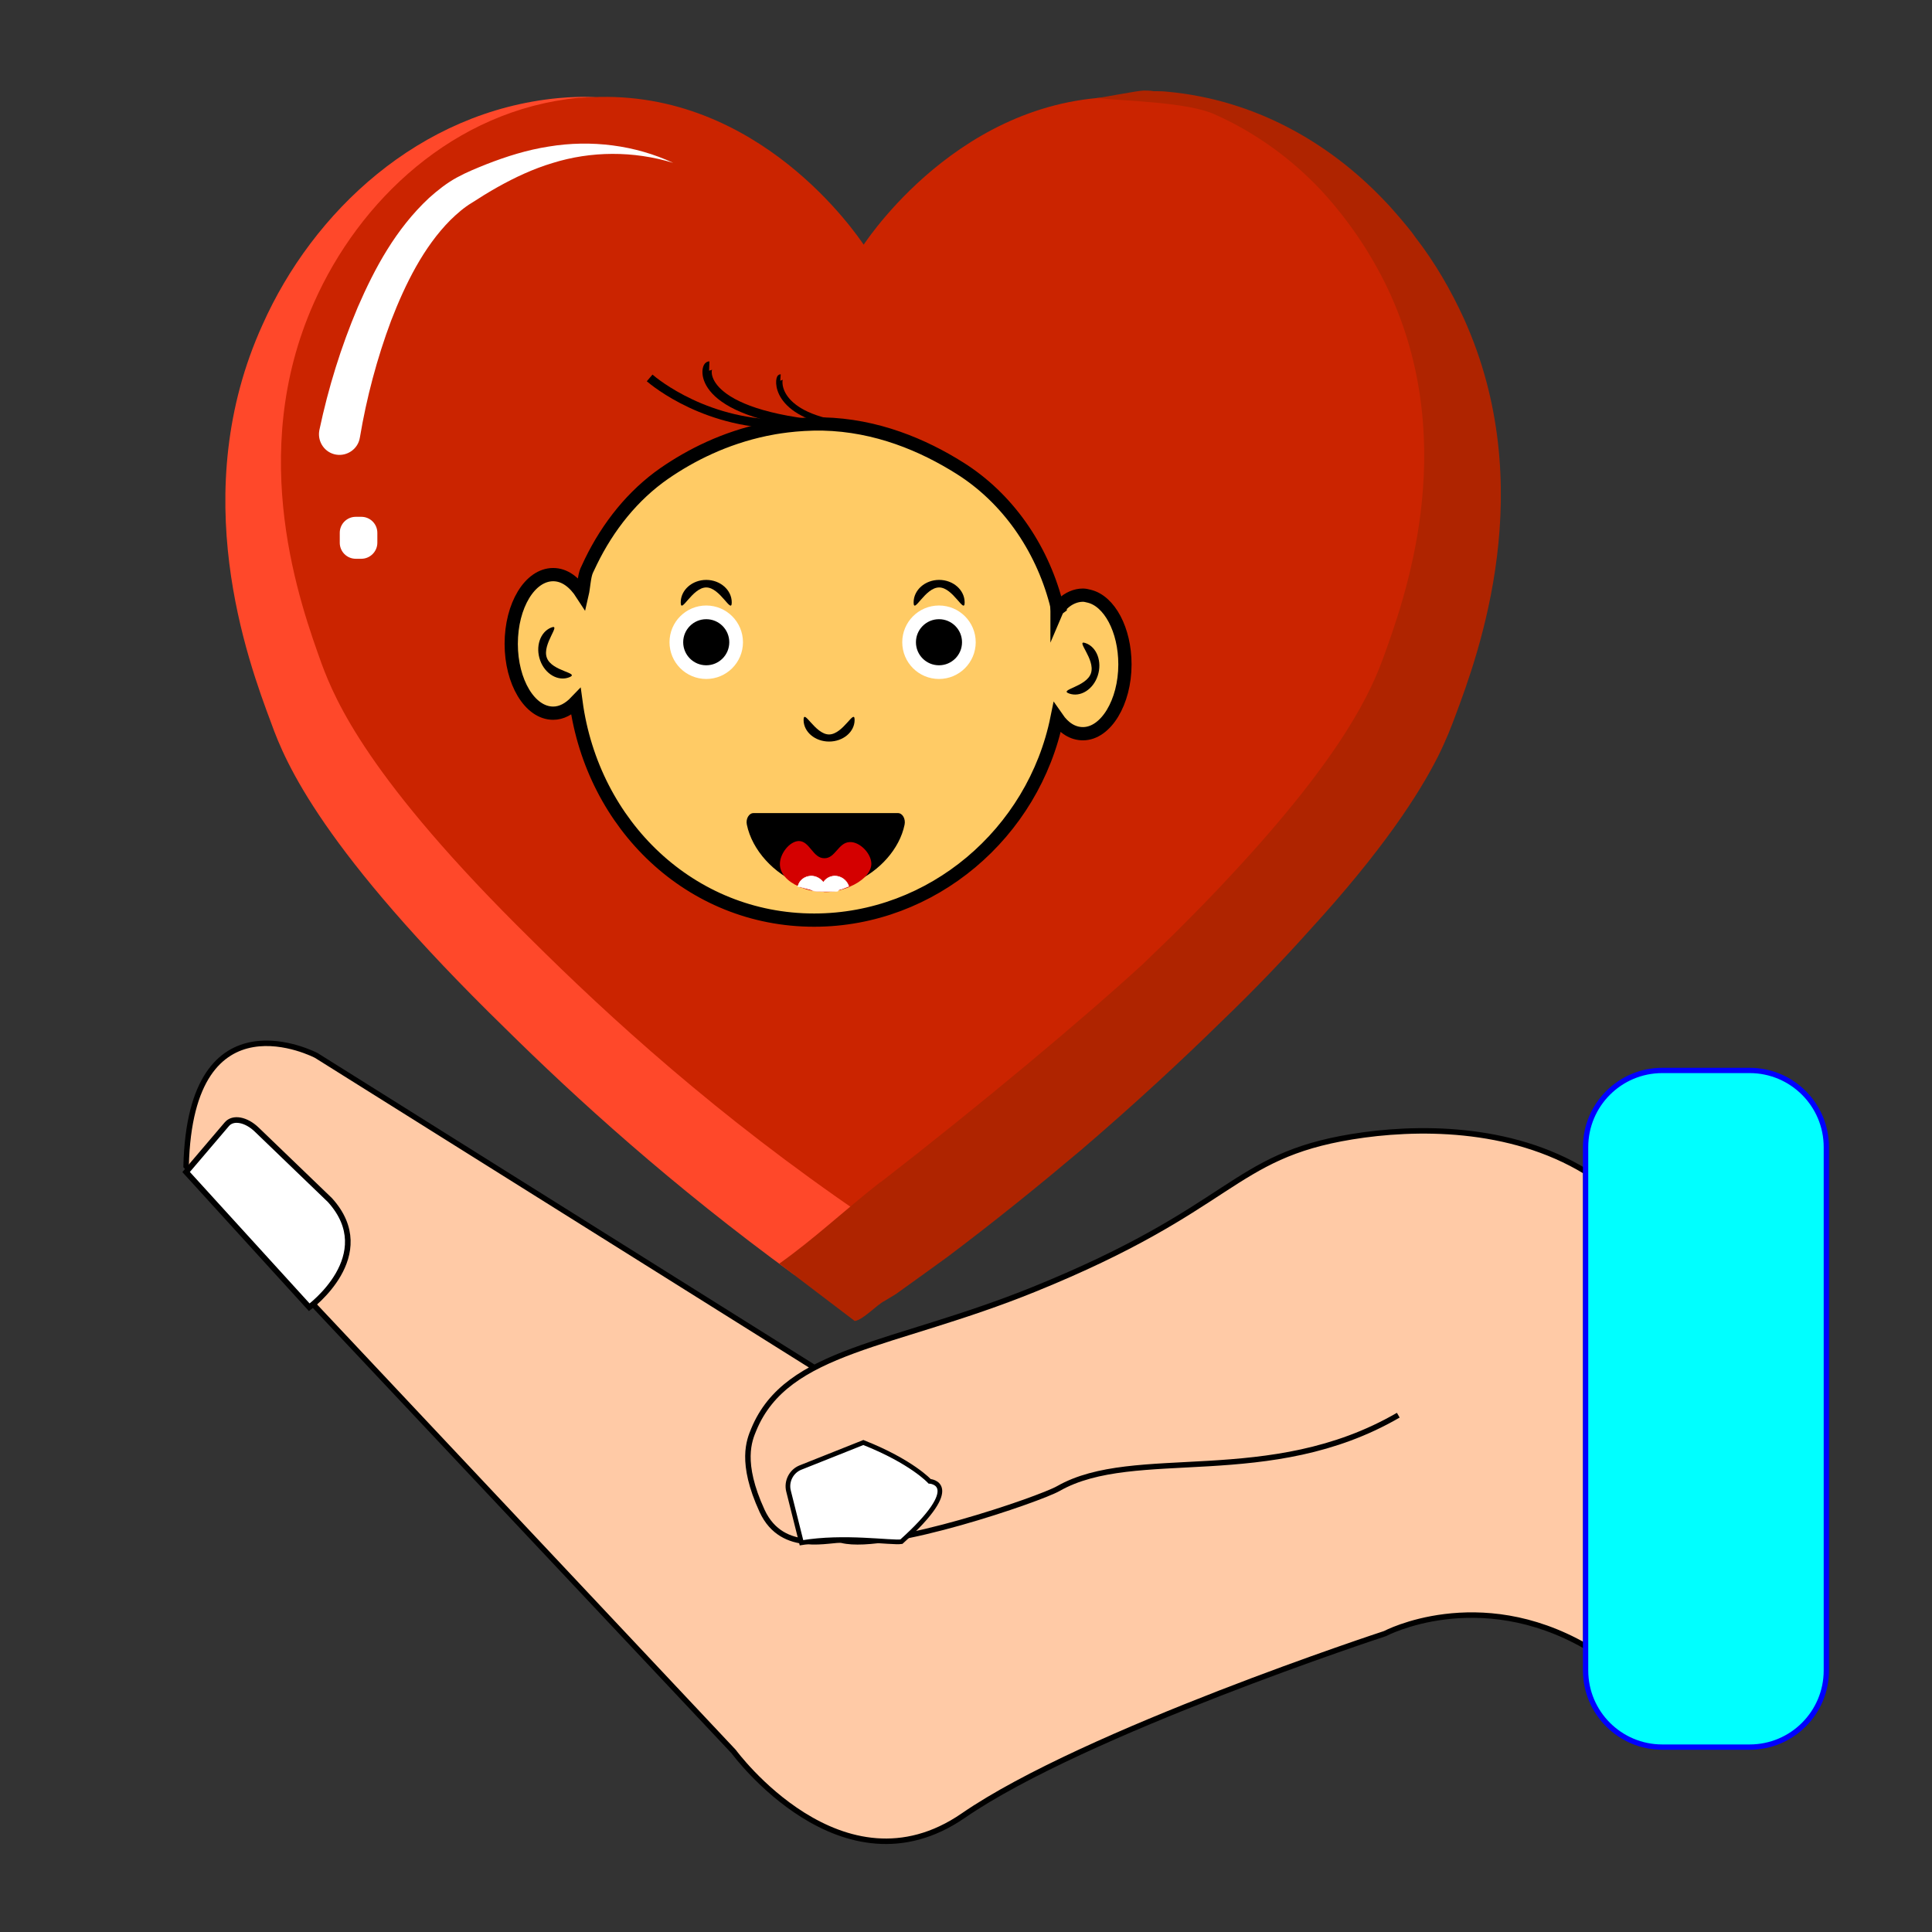 <?xml version="1.0" encoding="utf-8"?>
<!-- Generator: Adobe Illustrator 25.0.0, SVG Export Plug-In . SVG Version: 6.00 Build 0)  -->
<svg version="1.1" id="Layer_1" xmlns="http://www.w3.org/2000/svg" xmlns:xlink="http://www.w3.org/1999/xlink" x="0px" y="0px"
	 viewBox="0 0 128 128" style="enable-background:new 0 0 128 128;" xml:space="preserve">
<rect x="0" y="0" width="128" height="128" fill="#333333" stroke="none"/>
<style type="text/css">
	.st0{fill:#FFCAA6;stroke:#000000;stroke-width:0.363;stroke-miterlimit:10;}
	.st1{fill:#FFFFFF;stroke:#000000;stroke-width:0.373;stroke-miterlimit:10;}
	.st2{fill:#FFFFFF;stroke:#000000;stroke-width:0.31;stroke-miterlimit:10;}
	.st3{fill:#00FFFF;stroke:#0000FF;stroke-width:0.351;stroke-miterlimit:10;}
	.st4{stroke:#000000;stroke-width:0.907;stroke-miterlimit:10;}
	.st5{fill:#FF482A;}
	.st6{fill:#CB2400;}
	.st7{fill:#AF2400;}
	.st8{fill:#FFFFFF;}
	.st9{fill:#FFCB65;stroke:#000000;stroke-width:0.878;stroke-miterlimit:10;}
	.st10{fill:none;stroke:#000000;stroke-width:0.878;stroke-miterlimit:10;}
	.st11{stroke:#FFFFFF;stroke-width:0.907;stroke-miterlimit:10;}
	.st12{fill:#D40000;}
	.st13{fill:#FFFFFF;stroke:#FFFFFF;stroke-width:0.038;stroke-miterlimit:10;}
	.st14{fill:none;stroke:#000000;stroke-width:0.581;stroke-miterlimit:10;}
	.st15{fill:none;stroke:#000000;stroke-width:0.615;stroke-miterlimit:10;}
	.st16{fill:none;stroke:#000000;stroke-width:0.419;stroke-miterlimit:10;}
</style>
<g>
	<path class="st0" d="M53.95,90.61L20.96,69.93c0,0-8.34-4.4-8.63,7.33l4.1,4.56l32.18,34.23c0,0,7.17,9.78,15.21,4.24
		c8.04-5.54,27.94-12.06,27.94-12.06s6.14-3.26,13.31,0.85V77.63c-5.06-3.09-11.33-3-15.5-2.32c-8.03,1.31-7.76,4.72-21.06,10.11
		c-9.4,3.81-16.36,3.95-18.57,9.29c-0.29,0.7-0.93,2.17,0.55,5.39c1.36,2.95,4.67,1.8,5.3,1.95c3.03,0.73,13.11-2.73,14.33-3.43
		c5.07-2.89,13.99,0.09,22.52-4.86"/>
	<path class="st1" d="M20.49,86.61c0,0,4.68-3.44,1.37-7.1l-4.84-4.66c-0.71-0.69-1.58-0.85-1.99-0.37l-2.7,3.17L20.49,86.61z"/>
	<path class="st2" d="M52.24,98.78l0.86,3.43c2.81-0.48,5.97,0.03,6.62-0.07l0,0c4.29-3.86,1.87-4,1.87-4s-1.18-1.3-4.39-2.57
		l-4.17,1.66C52.43,97.47,52.08,98.14,52.24,98.78z"/>
	<path class="st3" d="M115.92,115.75h-5.79c-2.8,0-5.08-2.27-5.08-5.08V76c0-2.8,2.27-5.08,5.08-5.08h5.79
		c2.8,0,5.08,2.27,5.08,5.08v34.67C121,113.47,118.73,115.75,115.92,115.75z"/>
</g>
<path class="st4" d="M7,58.12"/>
<path d="M57.23,70.74"/>
<g>
	<g>
		<g>
			<path class="st5" d="M60.21,78.74c-2.61,2.07-5.22,4.02-7.6,5.71c-8.15-5.94-14.44-11.68-19.14-16.32
				c-12.1-11.8-14.54-17.54-15.5-20.22c-1.58-4.21-5.64-15.25-0.58-26.39C20.72,14.04,27.77,7.38,36.98,6.5
				c0.89-0.08,1.79-0.12,2.65-0.04c-0.31,0-0.58,0.04-0.89,0.04c-8.25,0.8-14.54,6.82-17.53,13.6c-4.5,10.11-0.86,20.07,0.52,23.9
				c0.89,2.41,3.06,7.62,13.89,18.27c5.12,5.09,12.3,11.68,22.03,18.31C58.53,79.96,59.39,79.39,60.21,78.74z"/>
			<path class="st6" d="M93.15,43.94c-0.79,2.15-2.54,6.36-10.21,14.56c-1.07,1.19-2.3,2.41-3.64,3.75
				c-0.58,0.57-1.31,1.26-2.1,2.03c-4.43,4.25-10.14,9.31-17.36,14.44c-0.03,0-0.03,0-0.03,0c-0.83,0.65-1.68,1.23-2.58,1.84
				C47.5,73.93,40.32,67.34,35.2,62.25C24.37,51.6,22.21,46.39,21.31,43.98c-1.37-3.83-5.02-13.79-0.52-23.9
				c2.99-6.78,9.28-12.79,17.53-13.6c0.31,0,0.58-0.04,0.89-0.04c11.07-0.54,17.56,9.12,18.01,9.77c0.45-0.65,7.18-10.65,18.56-9.73
				h0.34c2.06,0.19,4.02,0.69,5.81,1.49c2.68,1.19,5.05,2.95,7.05,5.02c1.96,2.11,3.54,4.52,4.67,7.05
				C98.16,30.15,94.52,40.14,93.15,43.94z"/>
			<path class="st7" d="M51.63,83.72c2.37-1.69,4.07-3.33,6.69-5.4c0,0,0,0,0.03,0c6.56-5.09,13.27-10.69,17.36-14.44
				c0.79-0.77,1.51-1.46,2.1-2.03c1.34-1.34,2.58-2.6,3.64-3.75c7.66-8.2,9.42-12.41,10.21-14.56c1.37-3.79,5.02-13.79,0.52-23.9
				c-1.13-2.53-2.72-4.94-4.67-7.05c-1.99-2.11-4.37-3.83-7.05-5.02c-1.79-0.8-5.75-0.87-7.81-1.07C73.02,6.47,75.39,6,75.77,6
				c0.21,0,0.41,0,0.65,0.04c0.31,0,0.62,0,0.96,0.04c5.74,0.54,10.65,3.33,14.33,7.2c0.38,0.38,0.72,0.8,1.07,1.19
				c0.34,0.42,0.69,0.8,1,1.26c1.31,1.69,2.34,3.49,3.2,5.36c5.05,11.15,1,22.18-0.58,26.39c-0.24,0.65-0.58,1.53-1.13,2.64
				c-1.24,2.45-3.61,6.17-8.56,11.57c-1.65,1.84-3.54,3.83-5.81,6.01c-2.58,2.53-5.67,5.4-9.25,8.47c-2.68,2.26-5.64,4.67-8.9,7.12
				c-1.1,0.8-2.23,1.61-3.4,2.45c-0.24,0.15-0.52,0.31-0.76,0.46c-0.48,0.23-1.41,1.25-1.96,1.32"/>
		</g>
		<g>
			<path class="st8" d="M21.16,28.49c0.6-2.83,1.43-5.5,2.54-8.13c1.13-2.6,2.52-5.19,4.73-7.25c0.56-0.5,1.16-0.98,1.84-1.35
				c0.66-0.36,1.29-0.61,1.96-0.88c1.33-0.52,2.7-0.95,4.12-1.17c2.82-0.47,5.74-0.09,8.25,1.08c-2.65-0.81-5.46-0.78-7.99,0.01
				c-1.27,0.38-2.49,0.95-3.65,1.6c-0.57,0.32-1.17,0.69-1.69,1.03c-0.52,0.31-0.99,0.72-1.43,1.15c-1.77,1.78-2.98,4.21-3.93,6.67
				c-0.93,2.48-1.63,5.13-2.06,7.7L23.84,29c-0.12,0.74-0.83,1.24-1.57,1.12c-0.74-0.12-1.24-0.83-1.12-1.57
				C21.15,28.53,21.16,28.51,21.16,28.49z"/>
		</g>
		<path class="st8" d="M23.94,37.02h-0.37c-0.59,0-1.06-0.48-1.06-1.06V35.3c0-0.59,0.48-1.06,1.06-1.06h0.37
			c0.59,0,1.06,0.48,1.06,1.06v0.66C25,36.54,24.52,37.02,23.94,37.02z"/>
	</g>
	<g>
		<g>
			<path class="st9" d="M63.6,31.02c3.13,1.97,5.38,5.2,6.36,8.88c0.06,0.24,0.09,0.39,0.07,0.4h-0.03c0,0.04,0.03,0.11,0.03,0.14
				c0.03-0.07,0.1-0.14,0.21-0.22c0-0.07,0.1-0.14,0.17-0.22c0.38-0.36,0.86-0.57,1.34-0.57c0.14,0,0.28,0.04,0.41,0.07
				c1.34,0.32,2.37,2.22,2.37,4.52c0,2.51-1.27,4.59-2.78,4.59c-0.69,0-1.27-0.39-1.72-1.04c-1.55,7.64-8.28,13.39-16.09,13.39
				c-8.18,0-14.68-6.28-15.78-14.46c-0.45,0.47-0.96,0.75-1.51,0.75c-1.55,0-2.78-2.08-2.78-4.59c0-2.55,1.24-4.59,2.78-4.59
				c0.76,0,1.41,0.5,1.92,1.29c0.1-0.43,0.13-1.17,0.3-1.56c0.01-0.03,0.12-0.26,0.28-0.59c1.14-2.34,2.78-4.4,4.87-5.85
				c1.74-1.2,3.98-2.34,6.7-2.91c0.56-0.12,2.04-0.39,3.79-0.36C58.08,28.17,61.17,29.49,63.6,31.02z"/>
			<path class="st9" d="M54.2,31.09"/>
			<path class="st9" d="M37.22,35.03"/>
			<path class="st10" d="M41.51,39.27"/>
			<ellipse class="st11" cx="46.79" cy="42.55" rx="1.98" ry="1.98"/>
			<ellipse class="st11" cx="62.21" cy="42.55" rx="1.98" ry="1.98"/>
			<path d="M56.62,47.7c0,0.79-0.76,1.43-1.69,1.43c-0.93,0-1.69-0.64-1.69-1.43c0-0.79,0.76,0.96,1.69,0.96
				C55.87,48.65,56.62,46.91,56.62,47.7z"/>
			<path d="M60.53,39.91c0-0.82,0.76-1.49,1.69-1.49c0.93,0,1.69,0.67,1.69,1.49c0,0.82-0.76-0.99-1.69-0.99
				C61.28,38.92,60.53,40.73,60.53,39.91z"/>
			<path d="M45.1,39.91c0-0.82,0.76-1.49,1.69-1.49c0.93,0,1.69,0.67,1.69,1.49c0,0.82-0.76-0.99-1.69-0.99
				C45.86,38.92,45.1,40.73,45.1,39.91z"/>
			<g>
				<path d="M49.92,53.87c-0.3,0-0.52,0.38-0.44,0.76c0.35,1.71,1.81,3.27,3.52,3.94l0.24,0.04l1.39,0.26
					c0.05,0.02,0.12,0.02,0.17,0.02c0.51,0,1.07-0.13,1.56-0.33c0.02,0,0.03,0,0.03,0c0.1-0.04,0.19-0.09,0.29-0.15
					c1.58-0.7,2.92-2.16,3.25-3.77c0.08-0.38-0.13-0.77-0.44-0.77H49.92z"/>
				<path class="st12" d="M57.73,57.24c-0.02,0.61-0.64,1.18-1.44,1.51c0,0-0.02,0.02-0.03,0.02c-0.49,0.2-1.05,0.33-1.56,0.33
					c-0.05,0-0.12,0-0.17-0.02c-0.51,0-0.98-0.09-1.39-0.26c-0.08,0-0.15-0.04-0.22-0.09c-0.76-0.33-1.25-0.87-1.25-1.48
					c0-0.7,0.64-1.51,1.25-1.53c0.73,0,0.93,1.14,1.69,1.14c0.73,0.02,0.93-1.05,1.69-1.07C56.96,55.76,57.73,56.54,57.73,57.24z"/>
				<path class="st13" d="M56.23,58.71v0.01c0,0-0.43,0.17-0.44,0.17c-0.49,0.1-0.02,0.16-0.52,0.16c-0.05,0-0.96,0.01-1.01,0
					c-0.51,0-0.32-0.07-0.73-0.16l-0.68-0.17c0-0.01,0.02-0.02,0.02-0.02c0.1-0.38,0.44-0.64,0.85-0.66
					c0.34-0.01,0.64,0.17,0.83,0.42c0.15-0.24,0.42-0.41,0.74-0.42C55.71,58.03,56.1,58.31,56.23,58.71z"/>
			</g>
			<path d="M37.72,44.87c-0.73,0.29-1.6-0.2-1.93-1.11c-0.33-0.91-0.01-1.88,0.72-2.18c0.73-0.29-0.62,1.09-0.28,2
				C36.56,44.49,38.45,44.57,37.72,44.87z"/>
		</g>
		<path d="M71.93,42.61c0.74,0.26,1.1,1.23,0.8,2.15c-0.3,0.92-1.15,1.45-1.89,1.19c-0.74-0.26,1.14-0.43,1.44-1.35
			C72.59,43.67,71.19,42.34,71.93,42.61z"/>
		<g>
			<path class="st14" d="M43.04,25.04c0.34,0.29,3.86,3.21,9.22,3.05"/>
			<path class="st15" d="M46.99,24.25c-0.27-0.01-1,3.03,7.23,3.89"/>
			<path class="st16" d="M51.71,25.01c-0.15-0.01-0.57,2.44,4.17,3.13"/>
		</g>
	</g>
</g>
</svg>
